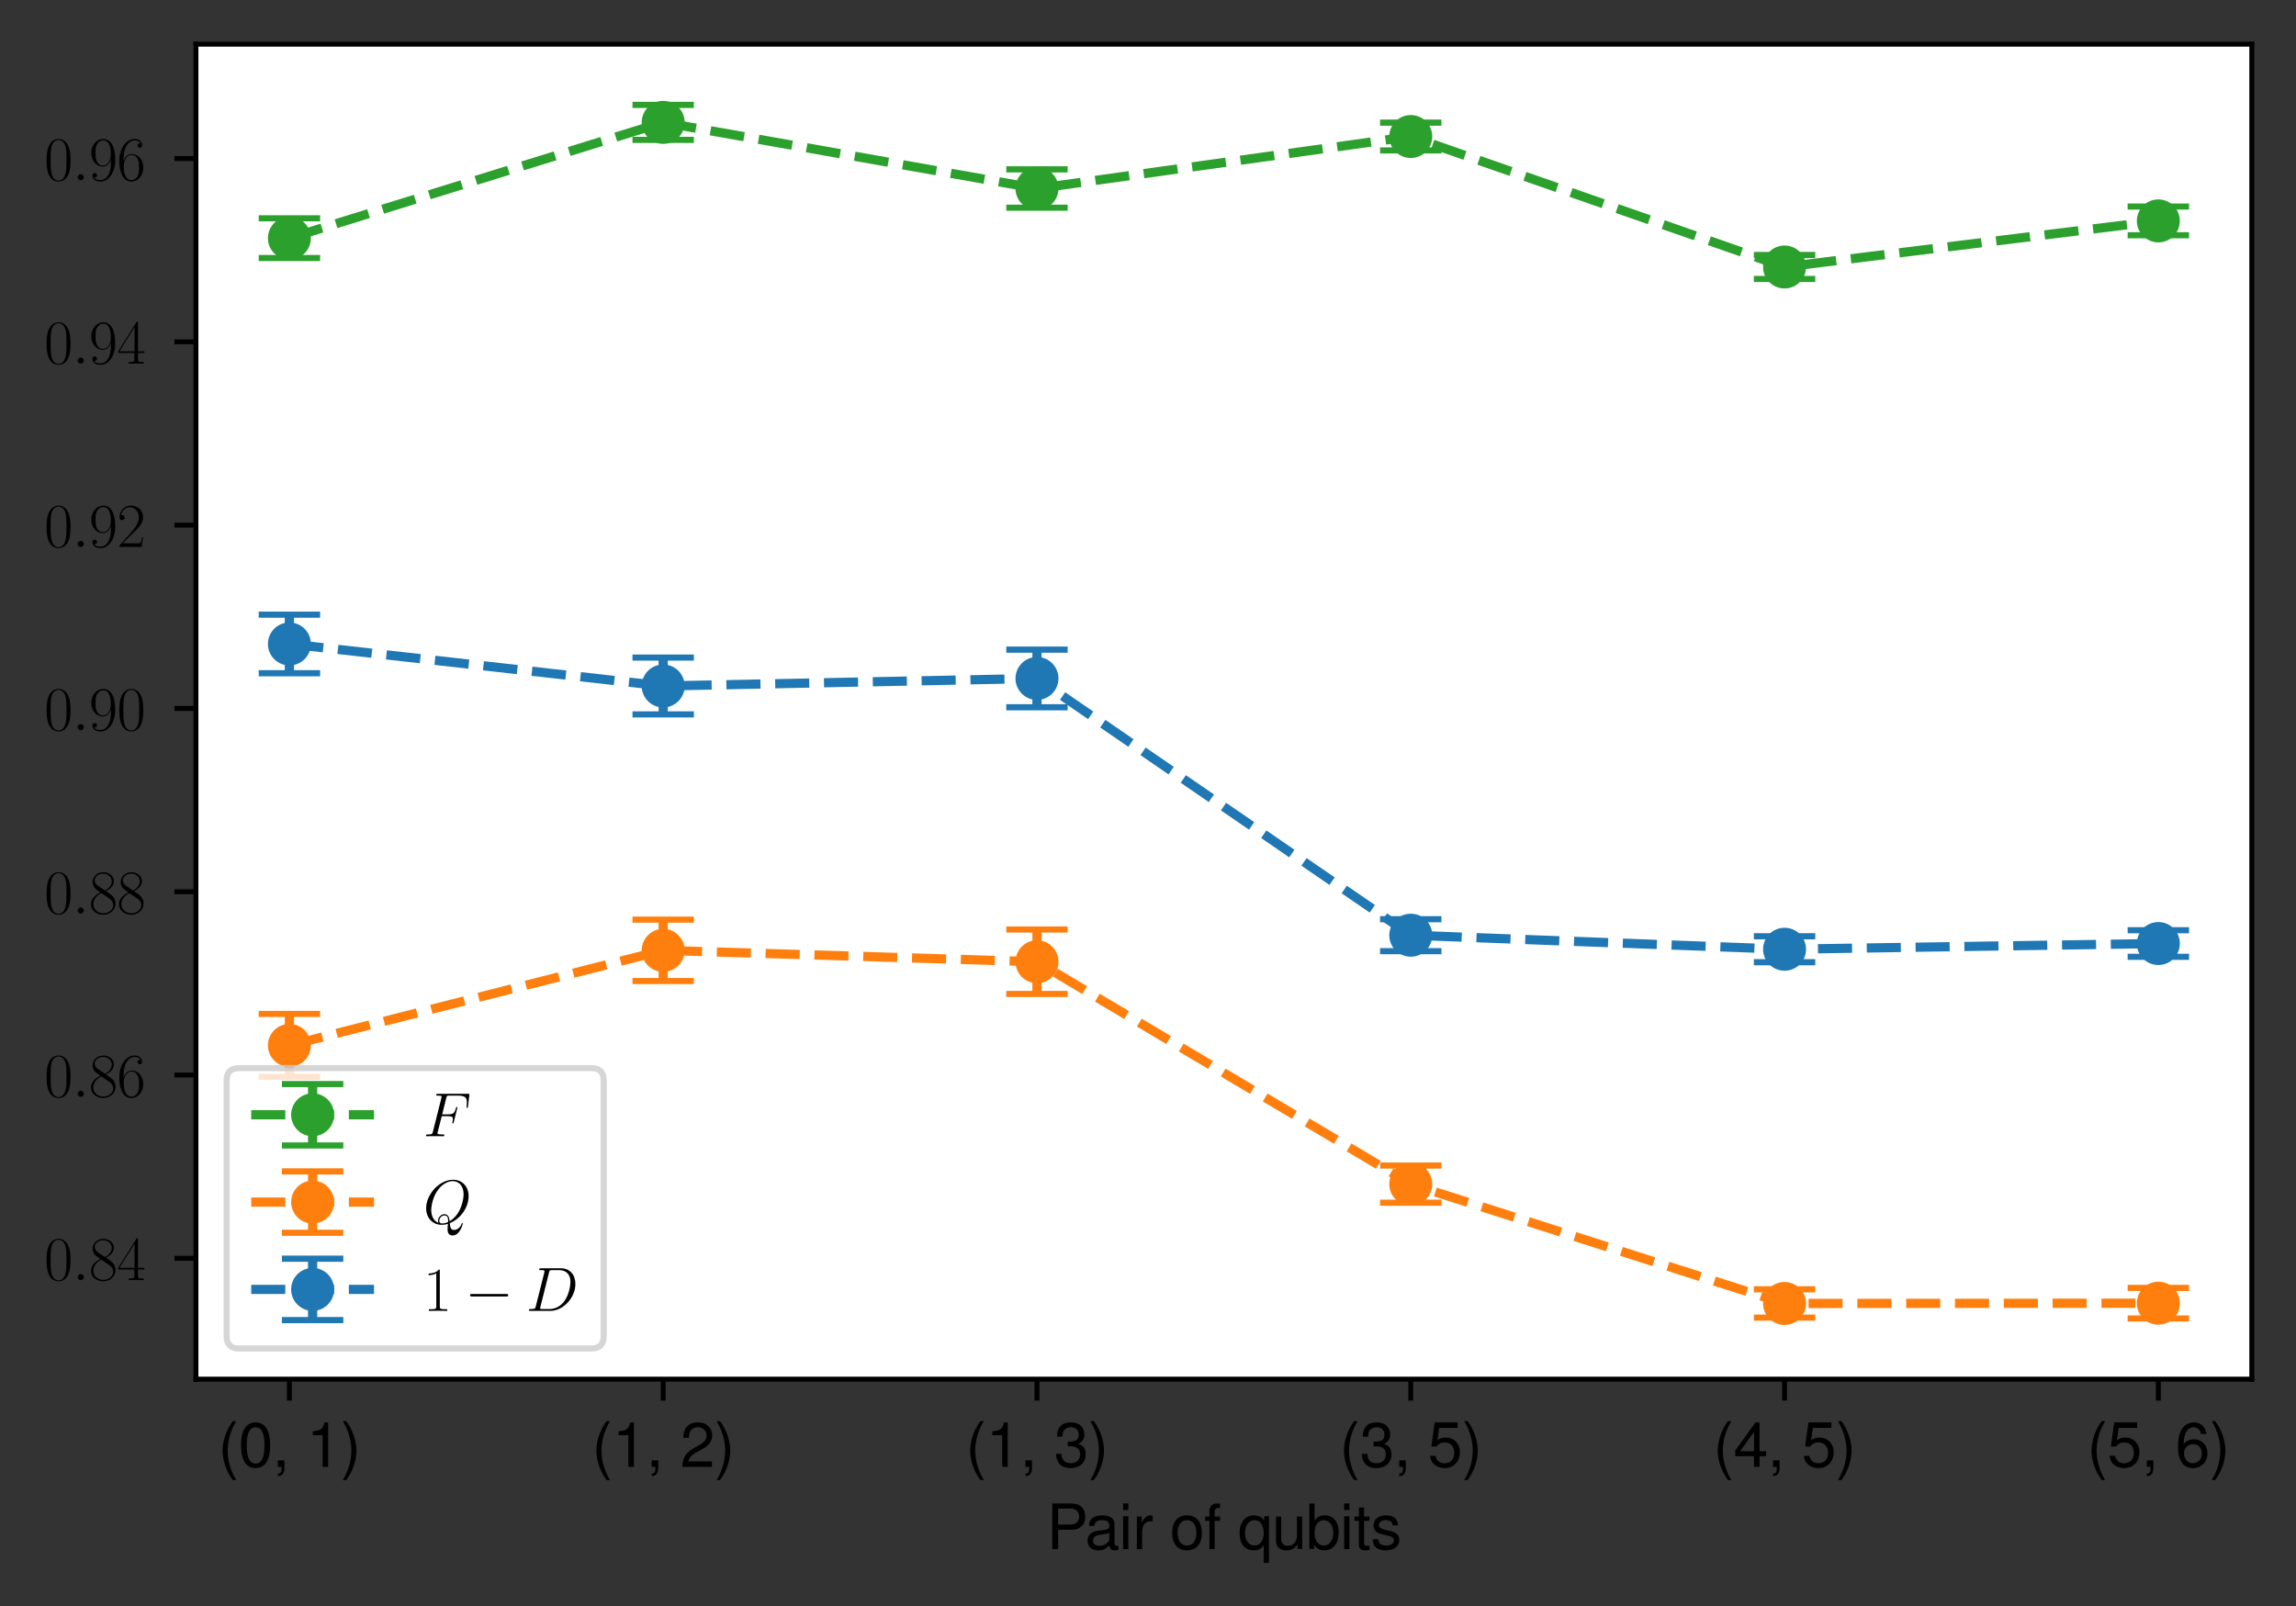 <?xml version="1.0" encoding="utf-8" standalone="no"?>
<!DOCTYPE svg PUBLIC "-//W3C//DTD SVG 1.1//EN"
  "http://www.w3.org/Graphics/SVG/1.1/DTD/svg11.dtd">
<svg height="261.649pt" version="1.1" viewBox="0 0 373.911 261.649" width="373.911pt" xmlns="http://www.w3.org/2000/svg" xmlns:xlink="http://www.w3.org/1999/xlink">
 <rect x="0" y="0" width="373.911" height="261.649" fill="#333333" stroke="none"/>
 <defs>
  <style type="text/css">*{stroke-linecap:butt;stroke-linejoin:round;}</style>
 </defs>
 <g id="figure_1">
  <g id="patch_1">
   <path d="M 0 261.649 
L 373.911 261.649 
L 373.911 0 
L 0 0 
z
" style="fill:none;"/>
  </g>
  <g id="axes_1">
   <g id="patch_2">
    <path d="M 31.911 224.64 
L 366.711 224.64 
L 366.711 7.2 
L 31.911 7.2 
z
" style="fill:#ffffff;"/>
   </g>
   <g id="matplotlib.axis_1">
    <g id="xtick_1">
     <g id="line2d_1">
      <defs>
       <path d="M 0 0 
L 0 3.5 
" id="m5aa11a437b" style="stroke:#000000;stroke-width:0.8;"/>
      </defs>
      <g>
       <use style="stroke:#000000;stroke-width:0.8;" x="47.13" xlink:href="#m5aa11a437b" y="224.64"/>
      </g>
     </g>
     <g id="text_1">
      <!-- (0, 1) -->
      <g transform="translate(35.503 238.923)scale(0.1 -0.1)">
       <defs>
        <path d="M 1510 4672 
C 870 3833 467 2668 467 1663 
C 467 652 870 -513 1510 -1351 
L 1862 -1351 
C 1299 -436 986 639 986 1663 
C 986 2681 1299 3763 1862 4672 
L 1510 4672 
z
" id="NimbusSanL-Regu-28" transform="scale(0.016)"/>
        <path d="M 1760 4544 
C 1338 4544 954 4358 717 4044 
C 422 3649 275 3043 275 2207 
C 275 683 787 -128 1760 -128 
C 2720 -128 3245 683 3245 2169 
C 3245 3049 3104 3636 2803 4044 
C 2566 4364 2189 4544 1760 4544 
z
M 1760 4044 
C 2368 4044 2669 3432 2669 2220 
C 2669 938 2374 339 1747 339 
C 1152 339 851 964 851 2201 
C 851 3438 1152 4044 1760 4044 
z
" id="NimbusSanL-Regu-30" transform="scale(0.016)"/>
        <path d="M 557 665 
L 557 0 
L 941 0 
L 941 -116 
C 941 -557 858 -685 557 -698 
L 557 -941 
C 1005 -941 1229 -653 1229 -103 
L 1229 665 
L 557 665 
z
" id="NimbusSanL-Regu-2c" transform="scale(0.016)"/>
        <path d="M 1658 3232 
L 1658 0 
L 2221 0 
L 2221 4537 
L 1850 4537 
C 1651 3840 1523 3744 653 3635 
L 653 3232 
L 1658 3232 
z
" id="NimbusSanL-Regu-31" transform="scale(0.016)"/>
        <path d="M 595 -1351 
C 1235 -513 1638 652 1638 1657 
C 1638 2668 1235 3833 595 4672 
L 243 4672 
C 806 3756 1120 2681 1120 1657 
C 1120 639 806 -442 243 -1351 
L 595 -1351 
z
" id="NimbusSanL-Regu-29" transform="scale(0.016)"/>
       </defs>
       <use transform="scale(0.996)" xlink:href="#NimbusSanL-Regu-28"/>
       <use transform="translate(33.175 0)scale(0.996)" xlink:href="#NimbusSanL-Regu-30"/>
       <use transform="translate(88.567 0)scale(0.996)" xlink:href="#NimbusSanL-Regu-2c"/>
       <use transform="translate(143.957 0)scale(0.996)" xlink:href="#NimbusSanL-Regu-31"/>
       <use transform="translate(199.349 0)scale(0.996)" xlink:href="#NimbusSanL-Regu-29"/>
      </g>
     </g>
    </g>
    <g id="xtick_2">
     <g id="line2d_2">
      <g>
       <use style="stroke:#000000;stroke-width:0.8;" x="108.002" xlink:href="#m5aa11a437b" y="224.64"/>
      </g>
     </g>
     <g id="text_2">
      <!-- (1, 2) -->
      <g transform="translate(96.376 238.923)scale(0.1 -0.1)">
       <defs>
        <path d="M 3238 556 
L 851 556 
C 909 928 1114 1165 1670 1493 
L 2310 1839 
C 2944 2185 3270 2653 3270 3211 
C 3270 3589 3117 3942 2848 4185 
C 2579 4428 2246 4544 1818 4544 
C 1242 4544 813 4339 563 3955 
C 403 3711 333 3429 320 2967 
L 883 2967 
C 902 3275 941 3461 1018 3608 
C 1165 3884 1459 4051 1798 4051 
C 2310 4051 2694 3685 2694 3198 
C 2694 2839 2483 2531 2080 2300 
L 1491 1967 
C 544 1428 269 999 218 0 
L 3238 0 
L 3238 556 
z
" id="NimbusSanL-Regu-32" transform="scale(0.016)"/>
       </defs>
       <use transform="scale(0.996)" xlink:href="#NimbusSanL-Regu-28"/>
       <use transform="translate(33.175 0)scale(0.996)" xlink:href="#NimbusSanL-Regu-31"/>
       <use transform="translate(88.567 0)scale(0.996)" xlink:href="#NimbusSanL-Regu-2c"/>
       <use transform="translate(143.957 0)scale(0.996)" xlink:href="#NimbusSanL-Regu-32"/>
       <use transform="translate(199.349 0)scale(0.996)" xlink:href="#NimbusSanL-Regu-29"/>
      </g>
     </g>
    </g>
    <g id="xtick_3">
     <g id="line2d_3">
      <g>
       <use style="stroke:#000000;stroke-width:0.8;" x="168.875" xlink:href="#m5aa11a437b" y="224.64"/>
      </g>
     </g>
     <g id="text_3">
      <!-- (1, 3) -->
      <g transform="translate(157.249 238.923)scale(0.1 -0.1)">
       <defs>
        <path d="M 1414 2093 
L 1485 2093 
L 1722 2099 
C 2342 2099 2662 1819 2662 1276 
C 2662 709 2310 371 1722 371 
C 1107 371 806 677 768 1334 
L 205 1334 
C 230 970 294 734 403 530 
C 634 96 1082 -128 1702 -128 
C 2637 -128 3238 428 3238 1283 
C 3238 1857 3014 2176 2470 2361 
C 2893 2526 3104 2845 3104 3298 
C 3104 4076 2586 4544 1722 4544 
C 806 4544 320 4044 301 3081 
L 864 3081 
C 870 3356 896 3509 966 3649 
C 1094 3898 1376 4051 1728 4051 
C 2227 4051 2528 3757 2528 3279 
C 2528 2960 2413 2769 2163 2667 
C 2010 2603 1811 2577 1414 2571 
L 1414 2093 
z
" id="NimbusSanL-Regu-33" transform="scale(0.016)"/>
       </defs>
       <use transform="scale(0.996)" xlink:href="#NimbusSanL-Regu-28"/>
       <use transform="translate(33.175 0)scale(0.996)" xlink:href="#NimbusSanL-Regu-31"/>
       <use transform="translate(88.567 0)scale(0.996)" xlink:href="#NimbusSanL-Regu-2c"/>
       <use transform="translate(143.957 0)scale(0.996)" xlink:href="#NimbusSanL-Regu-33"/>
       <use transform="translate(199.349 0)scale(0.996)" xlink:href="#NimbusSanL-Regu-29"/>
      </g>
     </g>
    </g>
    <g id="xtick_4">
     <g id="line2d_4">
      <g>
       <use style="stroke:#000000;stroke-width:0.8;" x="229.748" xlink:href="#m5aa11a437b" y="224.64"/>
      </g>
     </g>
     <g id="text_4">
      <!-- (3, 5) -->
      <g transform="translate(218.122 238.923)scale(0.1 -0.1)">
       <defs>
        <path d="M 3046 4544 
L 704 4544 
L 365 2076 
L 883 2076 
C 1146 2387 1363 2496 1715 2496 
C 2323 2496 2707 2082 2707 1414 
C 2707 765 2330 371 1715 371 
C 1222 371 922 619 787 1128 
L 224 1128 
C 301 759 365 581 499 415 
C 755 70 1216 -128 1728 -128 
C 2643 -128 3283 536 3283 1490 
C 3283 2381 2688 2995 1818 2995 
C 1498 2995 1242 2912 979 2720 
L 1158 3987 
L 3046 3987 
L 3046 4544 
z
" id="NimbusSanL-Regu-35" transform="scale(0.016)"/>
       </defs>
       <use transform="scale(0.996)" xlink:href="#NimbusSanL-Regu-28"/>
       <use transform="translate(33.175 0)scale(0.996)" xlink:href="#NimbusSanL-Regu-33"/>
       <use transform="translate(88.567 0)scale(0.996)" xlink:href="#NimbusSanL-Regu-2c"/>
       <use transform="translate(143.957 0)scale(0.996)" xlink:href="#NimbusSanL-Regu-35"/>
       <use transform="translate(199.349 0)scale(0.996)" xlink:href="#NimbusSanL-Regu-29"/>
      </g>
     </g>
    </g>
    <g id="xtick_5">
     <g id="line2d_5">
      <g>
       <use style="stroke:#000000;stroke-width:0.8;" x="290.621" xlink:href="#m5aa11a437b" y="224.64"/>
      </g>
     </g>
     <g id="text_5">
      <!-- (4, 5) -->
      <g transform="translate(278.994 238.923)scale(0.1 -0.1)">
       <defs>
        <path d="M 2093 1088 
L 2093 0 
L 2656 0 
L 2656 1088 
L 3328 1088 
L 3328 1593 
L 2656 1593 
L 2656 4537 
L 2240 4537 
L 179 1683 
L 179 1088 
L 2093 1088 
z
M 2093 1593 
L 672 1593 
L 2093 3577 
L 2093 1593 
z
" id="NimbusSanL-Regu-34" transform="scale(0.016)"/>
       </defs>
       <use transform="scale(0.996)" xlink:href="#NimbusSanL-Regu-28"/>
       <use transform="translate(33.175 0)scale(0.996)" xlink:href="#NimbusSanL-Regu-34"/>
       <use transform="translate(88.567 0)scale(0.996)" xlink:href="#NimbusSanL-Regu-2c"/>
       <use transform="translate(143.957 0)scale(0.996)" xlink:href="#NimbusSanL-Regu-35"/>
       <use transform="translate(199.349 0)scale(0.996)" xlink:href="#NimbusSanL-Regu-29"/>
      </g>
     </g>
    </g>
    <g id="xtick_6">
     <g id="line2d_6">
      <g>
       <use style="stroke:#000000;stroke-width:0.8;" x="351.493" xlink:href="#m5aa11a437b" y="224.64"/>
      </g>
     </g>
     <g id="text_6">
      <!-- (5, 6) -->
      <g transform="translate(339.867 238.923)scale(0.1 -0.1)">
       <defs>
        <path d="M 3187 3352 
C 3078 4102 2592 4544 1901 4544 
C 1402 4544 954 4300 685 3895 
C 403 3449 275 2887 275 2064 
C 275 1312 390 832 659 434 
C 902 70 1299 -128 1798 -128 
C 2662 -128 3283 510 3283 1388 
C 3283 2221 2707 2816 1894 2816 
C 1446 2816 1094 2643 851 2310 
C 858 3423 1216 4044 1862 4044 
C 2259 4044 2534 3792 2624 3352 
L 3187 3352 
z
M 1824 2316 
C 2368 2316 2707 1944 2707 1343 
C 2707 781 2323 371 1805 371 
C 1280 371 883 800 883 1375 
C 883 1931 1267 2316 1824 2316 
z
" id="NimbusSanL-Regu-36" transform="scale(0.016)"/>
       </defs>
       <use transform="scale(0.996)" xlink:href="#NimbusSanL-Regu-28"/>
       <use transform="translate(33.175 0)scale(0.996)" xlink:href="#NimbusSanL-Regu-35"/>
       <use transform="translate(88.567 0)scale(0.996)" xlink:href="#NimbusSanL-Regu-2c"/>
       <use transform="translate(143.957 0)scale(0.996)" xlink:href="#NimbusSanL-Regu-36"/>
       <use transform="translate(199.349 0)scale(0.996)" xlink:href="#NimbusSanL-Regu-29"/>
      </g>
     </g>
    </g>
    <g id="text_7">
     <!-- Pair of qubits -->
     <g transform="translate(170.44 252.327)scale(0.1 -0.1)">
      <defs>
       <path d="M 1178 1984 
L 2643 1984 
C 3008 1984 3296 2092 3546 2316 
C 3827 2572 3949 2873 3949 3302 
C 3949 4179 3430 4672 2509 4672 
L 582 4672 
L 582 0 
L 1178 0 
L 1178 1984 
z
M 1178 2508 
L 1178 4147 
L 2419 4147 
C 2989 4147 3328 3839 3328 3327 
C 3328 2816 2989 2508 2419 2508 
L 1178 2508 
z
" id="NimbusSanL-Regu-50" transform="scale(0.016)"/>
       <path d="M 3424 332 
C 3366 320 3341 320 3309 320 
C 3123 320 3021 415 3021 581 
L 3021 2542 
C 3021 3135 2586 3456 1760 3456 
C 1274 3456 870 3315 646 3065 
C 493 2893 429 2702 416 2370 
L 954 2370 
C 998 2778 1242 2963 1741 2963 
C 2221 2963 2490 2784 2490 2466 
L 2490 2326 
C 2490 2103 2355 2007 1933 1956 
C 1178 1861 1062 1835 858 1753 
C 467 1593 269 1294 269 861 
C 269 256 691 -128 1370 -128 
C 1792 -128 2131 19 2509 364 
C 2547 25 2714 -128 3059 -128 
C 3168 -128 3251 -116 3424 -71 
L 3424 332 
z
M 2490 1071 
C 2490 893 2438 785 2278 638 
C 2061 441 1798 339 1485 339 
C 1069 339 826 536 826 874 
C 826 1224 1062 1402 1632 1485 
C 2195 1562 2310 1587 2490 1670 
L 2490 1071 
z
" id="NimbusSanL-Regu-61" transform="scale(0.016)"/>
       <path d="M 960 3358 
L 429 3358 
L 429 0 
L 960 0 
L 960 3358 
z
M 960 4672 
L 422 4672 
L 422 3999 
L 960 3999 
L 960 4672 
z
" id="NimbusSanL-Regu-69" transform="scale(0.016)"/>
       <path d="M 442 3328 
L 442 0 
L 979 0 
L 979 1727 
C 979 2203 1101 2514 1357 2698 
C 1523 2819 1683 2857 2054 2863 
L 2054 3404 
C 1965 3449 1920 3456 1850 3456 
C 1504 3456 1242 3251 934 2750 
L 934 3328 
L 442 3328 
z
" id="NimbusSanL-Regu-72" transform="scale(0.016)"/>
       <path d="M 1741 3456 
C 800 3456 230 2784 230 1663 
C 230 543 794 -128 1747 -128 
C 2688 -128 3264 543 3264 1638 
C 3264 2791 2707 3456 1741 3456 
z
M 1747 2963 
C 2349 2963 2707 2472 2707 1644 
C 2707 861 2336 364 1747 364 
C 1152 364 787 855 787 1663 
C 787 2466 1152 2963 1747 2963 
z
" id="NimbusSanL-Regu-6f" transform="scale(0.016)"/>
       <path d="M 1651 3328 
L 1094 3328 
L 1094 3860 
C 1094 4087 1222 4204 1466 4204 
C 1510 4204 1530 4204 1651 4198 
L 1651 4639 
C 1530 4665 1459 4672 1350 4672 
C 858 4672 563 4390 563 3905 
L 563 3328 
L 115 3328 
L 115 2892 
L 563 2892 
L 563 0 
L 1094 0 
L 1094 2892 
L 1651 2892 
L 1651 3328 
z
" id="NimbusSanL-Regu-66" transform="scale(0.016)"/>
       <path d="M 3168 -1408 
L 3168 3359 
L 2694 3359 
L 2694 2912 
C 2445 3263 2067 3456 1626 3456 
C 742 3456 166 2733 166 1625 
C 166 543 717 -128 1600 -128 
C 2067 -128 2387 38 2637 403 
L 2637 -1408 
L 3168 -1408 
z
M 1702 2956 
C 2272 2956 2637 2447 2637 1644 
C 2637 880 2266 371 1702 371 
C 1114 371 723 887 723 1663 
C 723 2434 1114 2956 1702 2956 
z
" id="NimbusSanL-Regu-71" transform="scale(0.016)"/>
       <path d="M 3085 19 
L 3085 3328 
L 2554 3328 
L 2554 1454 
C 2554 780 2195 339 1638 339 
C 1216 339 947 591 947 988 
L 947 3328 
L 416 3328 
L 416 780 
C 416 230 832 -128 1485 -128 
C 1978 -128 2291 44 2605 484 
L 2605 19 
L 3085 19 
z
" id="NimbusSanL-Regu-75" transform="scale(0.016)"/>
       <path d="M 346 4672 
L 346 19 
L 826 19 
L 826 447 
C 1082 57 1421 -128 1888 -128 
C 2771 -128 3347 594 3347 1702 
C 3347 2784 2797 3456 1914 3456 
C 1453 3456 1126 3283 877 2905 
L 877 4672 
L 346 4672 
z
M 1811 2956 
C 2406 2956 2790 2440 2790 1644 
C 2790 887 2394 371 1811 371 
C 1248 371 877 880 877 1663 
C 877 2447 1248 2956 1811 2956 
z
" id="NimbusSanL-Regu-62" transform="scale(0.016)"/>
       <path d="M 1626 3328 
L 1075 3328 
L 1075 4249 
L 544 4249 
L 544 3328 
L 90 3328 
L 90 2892 
L 544 2892 
L 544 402 
C 544 64 774 -128 1190 -128 
C 1318 -128 1446 -116 1626 -84 
L 1626 364 
C 1555 345 1472 339 1370 339 
C 1139 339 1075 402 1075 634 
L 1075 2892 
L 1626 2892 
L 1626 3328 
z
" id="NimbusSanL-Regu-74" transform="scale(0.016)"/>
       <path d="M 2803 2428 
C 2797 3084 2362 3456 1587 3456 
C 806 3456 301 3052 301 2434 
C 301 1912 570 1663 1363 1472 
L 1862 1351 
C 2234 1262 2381 1129 2381 887 
C 2381 574 2067 364 1600 364 
C 1312 364 1069 447 934 587 
C 851 683 813 778 781 1014 
L 218 1014 
C 243 243 678 -128 1555 -128 
C 2400 -128 2938 288 2938 931 
C 2938 1428 2656 1702 1990 1861 
L 1478 1982 
C 1043 2084 858 2224 858 2459 
C 858 2765 1133 2963 1568 2963 
C 1997 2963 2227 2778 2240 2428 
L 2803 2428 
z
" id="NimbusSanL-Regu-73" transform="scale(0.016)"/>
      </defs>
      <use transform="scale(0.996)" xlink:href="#NimbusSanL-Regu-50"/>
      <use transform="translate(62.466 0)scale(0.996)" xlink:href="#NimbusSanL-Regu-61"/>
      <use transform="translate(117.858 0)scale(0.996)" xlink:href="#NimbusSanL-Regu-69"/>
      <use transform="translate(139.974 0)scale(0.996)" xlink:href="#NimbusSanL-Regu-72"/>
      <use transform="translate(200.845 0)scale(0.996)" xlink:href="#NimbusSanL-Regu-6f"/>
      <use transform="translate(256.236 0)scale(0.996)" xlink:href="#NimbusSanL-Regu-66"/>
      <use transform="translate(311.627 0)scale(0.996)" xlink:href="#NimbusSanL-Regu-71"/>
      <use transform="translate(367.018 0)scale(0.996)" xlink:href="#NimbusSanL-Regu-75"/>
      <use transform="translate(422.41 0)scale(0.996)" xlink:href="#NimbusSanL-Regu-62"/>
      <use transform="translate(477.802 0)scale(0.996)" xlink:href="#NimbusSanL-Regu-69"/>
      <use transform="translate(499.919 0)scale(0.996)" xlink:href="#NimbusSanL-Regu-74"/>
      <use transform="translate(527.614 0)scale(0.996)" xlink:href="#NimbusSanL-Regu-73"/>
     </g>
    </g>
   </g>
   <g id="matplotlib.axis_2">
    <g id="ytick_1">
     <g id="line2d_7">
      <defs>
       <path d="M 0 0 
L -3.5 0 
" id="mcc1ff65ef6" style="stroke:#000000;stroke-width:0.8;"/>
      </defs>
      <g>
       <use style="stroke:#000000;stroke-width:0.8;" x="31.911" xlink:href="#mcc1ff65ef6" y="204.959"/>
      </g>
     </g>
     <g id="text_8">
      <!-- $\mathdefault{0.84}$ -->
      <g transform="translate(7.2 208.508)scale(0.1 -0.1)">
       <defs>
        <path d="M 2688 2038 
C 2688 2430 2682 3099 2413 3613 
C 2176 4063 1798 4224 1466 4224 
C 1158 4224 768 4082 525 3620 
C 269 3137 243 2539 243 2038 
C 243 1671 250 1112 448 623 
C 723 -39 1216 -128 1466 -128 
C 1760 -128 2208 -7 2470 604 
C 2662 1048 2688 1568 2688 2038 
z
M 1466 -26 
C 1056 -26 813 328 723 816 
C 653 1196 653 1749 653 2109 
C 653 2604 653 3015 736 3407 
C 858 3954 1216 4121 1466 4121 
C 1728 4121 2067 3947 2189 3420 
C 2272 3054 2278 2623 2278 2109 
C 2278 1691 2278 1176 2202 797 
C 2067 96 1690 -26 1466 -26 
z
" id="CMR17-30" transform="scale(0.016)"/>
        <path d="M 1178 307 
C 1178 492 1024 620 870 620 
C 685 620 557 467 557 313 
C 557 128 710 0 864 0 
C 1050 0 1178 153 1178 307 
z
" id="CMMI12-3a" transform="scale(0.016)"/>
        <path d="M 1741 2289 
C 2144 2494 2554 2803 2554 3298 
C 2554 3884 1990 4224 1472 4224 
C 890 4224 378 3800 378 3215 
C 378 3054 416 2777 666 2533 
C 730 2469 998 2276 1171 2154 
C 883 2006 211 1652 211 945 
C 211 282 838 -128 1459 -128 
C 2144 -128 2720 366 2720 1022 
C 2720 1607 2330 1877 2074 2051 
L 1741 2289 
z
M 902 2855 
C 851 2887 595 3086 595 3388 
C 595 3781 998 4076 1459 4076 
C 1965 4076 2336 3716 2336 3298 
C 2336 2700 1670 2359 1638 2359 
C 1632 2359 1626 2359 1574 2398 
L 902 2855 
z
M 2080 1536 
C 2176 1466 2483 1253 2483 861 
C 2483 385 2010 25 1472 25 
C 890 25 448 443 448 951 
C 448 1459 838 1884 1280 2083 
L 2080 1536 
z
" id="CMR17-38" transform="scale(0.016)"/>
        <path d="M 2150 4147 
C 2150 4281 2144 4288 2029 4288 
L 128 1254 
L 128 1088 
L 1779 1088 
L 1779 460 
C 1779 230 1766 166 1318 166 
L 1197 166 
L 1197 0 
C 1402 12 1747 12 1965 12 
C 2182 12 2528 12 2733 0 
L 2733 166 
L 2611 166 
C 2163 166 2150 230 2150 460 
L 2150 1088 
L 2803 1088 
L 2803 1254 
L 2150 1254 
L 2150 4147 
z
M 1798 3723 
L 1798 1254 
L 256 1254 
L 1798 3723 
z
" id="CMR17-34" transform="scale(0.016)"/>
       </defs>
       <use transform="scale(0.996)" xlink:href="#CMR17-30"/>
       <use transform="translate(45.69 0)scale(0.996)" xlink:href="#CMMI12-3a"/>
       <use transform="translate(72.788 0)scale(0.996)" xlink:href="#CMR17-38"/>
       <use transform="translate(118.478 0)scale(0.996)" xlink:href="#CMR17-34"/>
      </g>
     </g>
    </g>
    <g id="ytick_2">
     <g id="line2d_8">
      <g>
       <use style="stroke:#000000;stroke-width:0.8;" x="31.911" xlink:href="#mcc1ff65ef6" y="175.103"/>
      </g>
     </g>
     <g id="text_9">
      <!-- $\mathdefault{0.86}$ -->
      <g transform="translate(7.2 178.652)scale(0.1 -0.1)">
       <defs>
        <path d="M 678 2198 
C 678 3712 1395 4076 1811 4076 
C 1946 4076 2272 4049 2400 3782 
C 2298 3782 2106 3782 2106 3558 
C 2106 3385 2246 3328 2336 3328 
C 2394 3328 2566 3353 2566 3571 
C 2566 3987 2246 4224 1805 4224 
C 1043 4224 243 3411 243 2011 
C 243 257 966 -128 1478 -128 
C 2099 -128 2688 431 2688 1295 
C 2688 2101 2170 2688 1517 2688 
C 1126 2688 838 2430 678 1979 
L 678 2198 
z
M 1478 25 
C 691 25 691 1212 691 1450 
C 691 1914 909 2585 1504 2585 
C 1613 2585 1926 2585 2138 2140 
C 2253 1889 2253 1624 2253 1302 
C 2253 954 2253 696 2118 438 
C 1978 173 1773 25 1478 25 
z
" id="CMR17-36" transform="scale(0.016)"/>
       </defs>
       <use transform="scale(0.996)" xlink:href="#CMR17-30"/>
       <use transform="translate(45.69 0)scale(0.996)" xlink:href="#CMMI12-3a"/>
       <use transform="translate(72.788 0)scale(0.996)" xlink:href="#CMR17-38"/>
       <use transform="translate(118.478 0)scale(0.996)" xlink:href="#CMR17-36"/>
      </g>
     </g>
    </g>
    <g id="ytick_3">
     <g id="line2d_9">
      <g>
       <use style="stroke:#000000;stroke-width:0.8;" x="31.911" xlink:href="#mcc1ff65ef6" y="145.246"/>
      </g>
     </g>
     <g id="text_10">
      <!-- $\mathdefault{0.88}$ -->
      <g transform="translate(7.2 148.795)scale(0.1 -0.1)">
       <use transform="scale(0.996)" xlink:href="#CMR17-30"/>
       <use transform="translate(45.69 0)scale(0.996)" xlink:href="#CMMI12-3a"/>
       <use transform="translate(72.788 0)scale(0.996)" xlink:href="#CMR17-38"/>
       <use transform="translate(118.478 0)scale(0.996)" xlink:href="#CMR17-38"/>
      </g>
     </g>
    </g>
    <g id="ytick_4">
     <g id="line2d_10">
      <g>
       <use style="stroke:#000000;stroke-width:0.8;" x="31.911" xlink:href="#mcc1ff65ef6" y="115.39"/>
      </g>
     </g>
     <g id="text_11">
      <!-- $\mathdefault{0.90}$ -->
      <g transform="translate(7.2 118.939)scale(0.1 -0.1)">
       <defs>
        <path d="M 2253 1871 
C 2253 448 1670 25 1190 25 
C 1043 25 685 43 538 281 
C 704 256 826 345 826 505 
C 826 678 685 736 595 736 
C 538 736 365 710 365 492 
C 365 68 742 -128 1203 -128 
C 1939 -128 2688 665 2688 2090 
C 2688 3857 1971 4224 1485 4224 
C 851 4224 243 3664 243 2800 
C 243 2000 762 1408 1414 1408 
C 1952 1408 2189 1910 2253 2122 
L 2253 1871 
z
M 1427 1510 
C 1254 1510 1011 1542 813 1929 
C 678 2181 678 2477 678 2793 
C 678 3174 678 3438 858 3722 
C 947 3857 1114 4076 1485 4076 
C 2240 4076 2240 2909 2240 2651 
C 2240 2193 2035 1510 1427 1510 
z
" id="CMR17-39" transform="scale(0.016)"/>
       </defs>
       <use transform="scale(0.996)" xlink:href="#CMR17-30"/>
       <use transform="translate(45.69 0)scale(0.996)" xlink:href="#CMMI12-3a"/>
       <use transform="translate(72.788 0)scale(0.996)" xlink:href="#CMR17-39"/>
       <use transform="translate(118.478 0)scale(0.996)" xlink:href="#CMR17-30"/>
      </g>
     </g>
    </g>
    <g id="ytick_5">
     <g id="line2d_11">
      <g>
       <use style="stroke:#000000;stroke-width:0.8;" x="31.911" xlink:href="#mcc1ff65ef6" y="85.533"/>
      </g>
     </g>
     <g id="text_12">
      <!-- $\mathdefault{0.92}$ -->
      <g transform="translate(7.2 89.082)scale(0.1 -0.1)">
       <defs>
        <path d="M 2669 990 
L 2554 990 
C 2490 537 2438 460 2413 422 
C 2381 371 1920 371 1830 371 
L 602 371 
C 832 620 1280 1073 1824 1596 
C 2214 1966 2669 2400 2669 3033 
C 2669 3788 2067 4224 1395 4224 
C 691 4224 262 3603 262 3027 
C 262 2777 448 2745 525 2745 
C 589 2745 781 2783 781 3007 
C 781 3206 614 3264 525 3264 
C 486 3264 448 3257 422 3244 
C 544 3788 915 4057 1306 4057 
C 1862 4057 2227 3616 2227 3033 
C 2227 2477 1901 1998 1536 1583 
L 262 147 
L 262 0 
L 2515 0 
L 2669 990 
z
" id="CMR17-32" transform="scale(0.016)"/>
       </defs>
       <use transform="scale(0.996)" xlink:href="#CMR17-30"/>
       <use transform="translate(45.69 0)scale(0.996)" xlink:href="#CMMI12-3a"/>
       <use transform="translate(72.788 0)scale(0.996)" xlink:href="#CMR17-39"/>
       <use transform="translate(118.478 0)scale(0.996)" xlink:href="#CMR17-32"/>
      </g>
     </g>
    </g>
    <g id="ytick_6">
     <g id="line2d_12">
      <g>
       <use style="stroke:#000000;stroke-width:0.8;" x="31.911" xlink:href="#mcc1ff65ef6" y="55.676"/>
      </g>
     </g>
     <g id="text_13">
      <!-- $\mathdefault{0.94}$ -->
      <g transform="translate(7.2 59.226)scale(0.1 -0.1)">
       <use transform="scale(0.996)" xlink:href="#CMR17-30"/>
       <use transform="translate(45.69 0)scale(0.996)" xlink:href="#CMMI12-3a"/>
       <use transform="translate(72.788 0)scale(0.996)" xlink:href="#CMR17-39"/>
       <use transform="translate(118.478 0)scale(0.996)" xlink:href="#CMR17-34"/>
      </g>
     </g>
    </g>
    <g id="ytick_7">
     <g id="line2d_13">
      <g>
       <use style="stroke:#000000;stroke-width:0.8;" x="31.911" xlink:href="#mcc1ff65ef6" y="25.82"/>
      </g>
     </g>
     <g id="text_14">
      <!-- $\mathdefault{0.96}$ -->
      <g transform="translate(7.2 29.369)scale(0.1 -0.1)">
       <use transform="scale(0.996)" xlink:href="#CMR17-30"/>
       <use transform="translate(45.69 0)scale(0.996)" xlink:href="#CMMI12-3a"/>
       <use transform="translate(72.788 0)scale(0.996)" xlink:href="#CMR17-39"/>
       <use transform="translate(118.478 0)scale(0.996)" xlink:href="#CMR17-36"/>
      </g>
     </g>
    </g>
   </g>
   <g id="LineCollection_1">
    <path clip-path="url(#p24179ac9f7)" d="M 47.13 42.027 
L 47.13 35.558 
" style="fill:none;stroke:#2ca02c;stroke-width:1.5;"/>
    <path clip-path="url(#p24179ac9f7)" d="M 108.002 22.786 
L 108.002 17.084 
" style="fill:none;stroke:#2ca02c;stroke-width:1.5;"/>
    <path clip-path="url(#p24179ac9f7)" d="M 168.875 33.83 
L 168.875 27.585 
" style="fill:none;stroke:#2ca02c;stroke-width:1.5;"/>
    <path clip-path="url(#p24179ac9f7)" d="M 229.748 24.499 
L 229.748 19.977 
" style="fill:none;stroke:#2ca02c;stroke-width:1.5;"/>
    <path clip-path="url(#p24179ac9f7)" d="M 290.621 45.44 
L 290.621 41.534 
" style="fill:none;stroke:#2ca02c;stroke-width:1.5;"/>
    <path clip-path="url(#p24179ac9f7)" d="M 351.493 38.322 
L 351.493 33.645 
" style="fill:none;stroke:#2ca02c;stroke-width:1.5;"/>
   </g>
   <g id="LineCollection_2">
    <path clip-path="url(#p24179ac9f7)" d="M 47.13 175.399 
L 47.13 165.152 
" style="fill:none;stroke:#ff7f0e;stroke-width:1.5;"/>
    <path clip-path="url(#p24179ac9f7)" d="M 108.002 159.797 
L 108.002 149.797 
" style="fill:none;stroke:#ff7f0e;stroke-width:1.5;"/>
    <path clip-path="url(#p24179ac9f7)" d="M 168.875 161.899 
L 168.875 151.398 
" style="fill:none;stroke:#ff7f0e;stroke-width:1.5;"/>
    <path clip-path="url(#p24179ac9f7)" d="M 229.748 195.896 
L 229.748 189.845 
" style="fill:none;stroke:#ff7f0e;stroke-width:1.5;"/>
    <path clip-path="url(#p24179ac9f7)" d="M 290.621 214.617 
L 290.621 210.004 
" style="fill:none;stroke:#ff7f0e;stroke-width:1.5;"/>
    <path clip-path="url(#p24179ac9f7)" d="M 351.493 214.756 
L 351.493 209.775 
" style="fill:none;stroke:#ff7f0e;stroke-width:1.5;"/>
   </g>
   <g id="LineCollection_3">
    <path clip-path="url(#p24179ac9f7)" d="M 47.13 109.657 
L 47.13 100.119 
" style="fill:none;stroke:#1f77b4;stroke-width:1.5;"/>
    <path clip-path="url(#p24179ac9f7)" d="M 108.002 116.36 
L 108.002 107.109 
" style="fill:none;stroke:#1f77b4;stroke-width:1.5;"/>
    <path clip-path="url(#p24179ac9f7)" d="M 168.875 115.2 
L 168.875 105.818 
" style="fill:none;stroke:#1f77b4;stroke-width:1.5;"/>
    <path clip-path="url(#p24179ac9f7)" d="M 229.748 154.93 
L 229.748 149.726 
" style="fill:none;stroke:#1f77b4;stroke-width:1.5;"/>
    <path clip-path="url(#p24179ac9f7)" d="M 290.621 156.727 
L 290.621 152.502 
" style="fill:none;stroke:#1f77b4;stroke-width:1.5;"/>
    <path clip-path="url(#p24179ac9f7)" d="M 351.493 155.848 
L 351.493 151.52 
" style="fill:none;stroke:#1f77b4;stroke-width:1.5;"/>
   </g>
   <g id="line2d_14">
    <defs>
     <path d="M 5 0 
L -5 -0 
" id="mca06b01a95" style="stroke:#2ca02c;"/>
    </defs>
    <g clip-path="url(#p24179ac9f7)">
     <use style="fill:#2ca02c;stroke:#2ca02c;" x="47.13" xlink:href="#mca06b01a95" y="42.027"/>
     <use style="fill:#2ca02c;stroke:#2ca02c;" x="108.002" xlink:href="#mca06b01a95" y="22.786"/>
     <use style="fill:#2ca02c;stroke:#2ca02c;" x="168.875" xlink:href="#mca06b01a95" y="33.83"/>
     <use style="fill:#2ca02c;stroke:#2ca02c;" x="229.748" xlink:href="#mca06b01a95" y="24.499"/>
     <use style="fill:#2ca02c;stroke:#2ca02c;" x="290.621" xlink:href="#mca06b01a95" y="45.44"/>
     <use style="fill:#2ca02c;stroke:#2ca02c;" x="351.493" xlink:href="#mca06b01a95" y="38.322"/>
    </g>
   </g>
   <g id="line2d_15">
    <g clip-path="url(#p24179ac9f7)">
     <use style="fill:#2ca02c;stroke:#2ca02c;" x="47.13" xlink:href="#mca06b01a95" y="35.558"/>
     <use style="fill:#2ca02c;stroke:#2ca02c;" x="108.002" xlink:href="#mca06b01a95" y="17.084"/>
     <use style="fill:#2ca02c;stroke:#2ca02c;" x="168.875" xlink:href="#mca06b01a95" y="27.585"/>
     <use style="fill:#2ca02c;stroke:#2ca02c;" x="229.748" xlink:href="#mca06b01a95" y="19.977"/>
     <use style="fill:#2ca02c;stroke:#2ca02c;" x="290.621" xlink:href="#mca06b01a95" y="41.534"/>
     <use style="fill:#2ca02c;stroke:#2ca02c;" x="351.493" xlink:href="#mca06b01a95" y="33.645"/>
    </g>
   </g>
   <g id="line2d_16">
    <defs>
     <path d="M 5 0 
L -5 -0 
" id="m1c398d6a72" style="stroke:#ff7f0e;"/>
    </defs>
    <g clip-path="url(#p24179ac9f7)">
     <use style="fill:#ff7f0e;stroke:#ff7f0e;" x="47.13" xlink:href="#m1c398d6a72" y="175.399"/>
     <use style="fill:#ff7f0e;stroke:#ff7f0e;" x="108.002" xlink:href="#m1c398d6a72" y="159.797"/>
     <use style="fill:#ff7f0e;stroke:#ff7f0e;" x="168.875" xlink:href="#m1c398d6a72" y="161.899"/>
     <use style="fill:#ff7f0e;stroke:#ff7f0e;" x="229.748" xlink:href="#m1c398d6a72" y="195.896"/>
     <use style="fill:#ff7f0e;stroke:#ff7f0e;" x="290.621" xlink:href="#m1c398d6a72" y="214.617"/>
     <use style="fill:#ff7f0e;stroke:#ff7f0e;" x="351.493" xlink:href="#m1c398d6a72" y="214.756"/>
    </g>
   </g>
   <g id="line2d_17">
    <g clip-path="url(#p24179ac9f7)">
     <use style="fill:#ff7f0e;stroke:#ff7f0e;" x="47.13" xlink:href="#m1c398d6a72" y="165.152"/>
     <use style="fill:#ff7f0e;stroke:#ff7f0e;" x="108.002" xlink:href="#m1c398d6a72" y="149.797"/>
     <use style="fill:#ff7f0e;stroke:#ff7f0e;" x="168.875" xlink:href="#m1c398d6a72" y="151.398"/>
     <use style="fill:#ff7f0e;stroke:#ff7f0e;" x="229.748" xlink:href="#m1c398d6a72" y="189.845"/>
     <use style="fill:#ff7f0e;stroke:#ff7f0e;" x="290.621" xlink:href="#m1c398d6a72" y="210.004"/>
     <use style="fill:#ff7f0e;stroke:#ff7f0e;" x="351.493" xlink:href="#m1c398d6a72" y="209.775"/>
    </g>
   </g>
   <g id="line2d_18">
    <defs>
     <path d="M 5 0 
L -5 -0 
" id="m02507f31fc" style="stroke:#1f77b4;"/>
    </defs>
    <g clip-path="url(#p24179ac9f7)">
     <use style="fill:#1f77b4;stroke:#1f77b4;" x="47.13" xlink:href="#m02507f31fc" y="109.657"/>
     <use style="fill:#1f77b4;stroke:#1f77b4;" x="108.002" xlink:href="#m02507f31fc" y="116.36"/>
     <use style="fill:#1f77b4;stroke:#1f77b4;" x="168.875" xlink:href="#m02507f31fc" y="115.2"/>
     <use style="fill:#1f77b4;stroke:#1f77b4;" x="229.748" xlink:href="#m02507f31fc" y="154.93"/>
     <use style="fill:#1f77b4;stroke:#1f77b4;" x="290.621" xlink:href="#m02507f31fc" y="156.727"/>
     <use style="fill:#1f77b4;stroke:#1f77b4;" x="351.493" xlink:href="#m02507f31fc" y="155.848"/>
    </g>
   </g>
   <g id="line2d_19">
    <g clip-path="url(#p24179ac9f7)">
     <use style="fill:#1f77b4;stroke:#1f77b4;" x="47.13" xlink:href="#m02507f31fc" y="100.119"/>
     <use style="fill:#1f77b4;stroke:#1f77b4;" x="108.002" xlink:href="#m02507f31fc" y="107.109"/>
     <use style="fill:#1f77b4;stroke:#1f77b4;" x="168.875" xlink:href="#m02507f31fc" y="105.818"/>
     <use style="fill:#1f77b4;stroke:#1f77b4;" x="229.748" xlink:href="#m02507f31fc" y="149.726"/>
     <use style="fill:#1f77b4;stroke:#1f77b4;" x="290.621" xlink:href="#m02507f31fc" y="152.502"/>
     <use style="fill:#1f77b4;stroke:#1f77b4;" x="351.493" xlink:href="#m02507f31fc" y="151.52"/>
    </g>
   </g>
   <g id="line2d_20">
    <path clip-path="url(#p24179ac9f7)" d="M 47.13 38.792 
L 108.002 19.935 
L 168.875 30.707 
L 229.748 22.238 
L 290.621 43.487 
L 351.493 35.983 
" style="fill:none;stroke:#2ca02c;stroke-dasharray:5.55,2.4;stroke-dashoffset:0;stroke-width:1.5;"/>
    <defs>
     <path d="M 0 3 
C 0.796 3 1.559 2.684 2.121 2.121 
C 2.684 1.559 3 0.796 3 0 
C 3 -0.796 2.684 -1.559 2.121 -2.121 
C 1.559 -2.684 0.796 -3 0 -3 
C -0.796 -3 -1.559 -2.684 -2.121 -2.121 
C -2.684 -1.559 -3 -0.796 -3 0 
C -3 0.796 -2.684 1.559 -2.121 2.121 
C -1.559 2.684 -0.796 3 0 3 
z
" id="ma6a45e2dbf" style="stroke:#2ca02c;"/>
    </defs>
    <g clip-path="url(#p24179ac9f7)">
     <use style="fill:#2ca02c;stroke:#2ca02c;" x="47.13" xlink:href="#ma6a45e2dbf" y="38.792"/>
     <use style="fill:#2ca02c;stroke:#2ca02c;" x="108.002" xlink:href="#ma6a45e2dbf" y="19.935"/>
     <use style="fill:#2ca02c;stroke:#2ca02c;" x="168.875" xlink:href="#ma6a45e2dbf" y="30.707"/>
     <use style="fill:#2ca02c;stroke:#2ca02c;" x="229.748" xlink:href="#ma6a45e2dbf" y="22.238"/>
     <use style="fill:#2ca02c;stroke:#2ca02c;" x="290.621" xlink:href="#ma6a45e2dbf" y="43.487"/>
     <use style="fill:#2ca02c;stroke:#2ca02c;" x="351.493" xlink:href="#ma6a45e2dbf" y="35.983"/>
    </g>
   </g>
   <g id="line2d_21">
    <path clip-path="url(#p24179ac9f7)" d="M 47.13 170.275 
L 108.002 154.797 
L 168.875 156.648 
L 229.748 192.871 
L 290.621 212.311 
L 351.493 212.266 
" style="fill:none;stroke:#ff7f0e;stroke-dasharray:5.55,2.4;stroke-dashoffset:0;stroke-width:1.5;"/>
    <defs>
     <path d="M 0 3 
C 0.796 3 1.559 2.684 2.121 2.121 
C 2.684 1.559 3 0.796 3 0 
C 3 -0.796 2.684 -1.559 2.121 -2.121 
C 1.559 -2.684 0.796 -3 0 -3 
C -0.796 -3 -1.559 -2.684 -2.121 -2.121 
C -2.684 -1.559 -3 -0.796 -3 0 
C -3 0.796 -2.684 1.559 -2.121 2.121 
C -1.559 2.684 -0.796 3 0 3 
z
" id="m056382e43a" style="stroke:#ff7f0e;"/>
    </defs>
    <g clip-path="url(#p24179ac9f7)">
     <use style="fill:#ff7f0e;stroke:#ff7f0e;" x="47.13" xlink:href="#m056382e43a" y="170.275"/>
     <use style="fill:#ff7f0e;stroke:#ff7f0e;" x="108.002" xlink:href="#m056382e43a" y="154.797"/>
     <use style="fill:#ff7f0e;stroke:#ff7f0e;" x="168.875" xlink:href="#m056382e43a" y="156.648"/>
     <use style="fill:#ff7f0e;stroke:#ff7f0e;" x="229.748" xlink:href="#m056382e43a" y="192.871"/>
     <use style="fill:#ff7f0e;stroke:#ff7f0e;" x="290.621" xlink:href="#m056382e43a" y="212.311"/>
     <use style="fill:#ff7f0e;stroke:#ff7f0e;" x="351.493" xlink:href="#m056382e43a" y="212.266"/>
    </g>
   </g>
   <g id="line2d_22">
    <path clip-path="url(#p24179ac9f7)" d="M 47.13 104.888 
L 108.002 111.735 
L 168.875 110.509 
L 229.748 152.328 
L 290.621 154.615 
L 351.493 153.684 
" style="fill:none;stroke:#1f77b4;stroke-dasharray:5.55,2.4;stroke-dashoffset:0;stroke-width:1.5;"/>
    <defs>
     <path d="M 0 3 
C 0.796 3 1.559 2.684 2.121 2.121 
C 2.684 1.559 3 0.796 3 0 
C 3 -0.796 2.684 -1.559 2.121 -2.121 
C 1.559 -2.684 0.796 -3 0 -3 
C -0.796 -3 -1.559 -2.684 -2.121 -2.121 
C -2.684 -1.559 -3 -0.796 -3 0 
C -3 0.796 -2.684 1.559 -2.121 2.121 
C -1.559 2.684 -0.796 3 0 3 
z
" id="m380ddd12c3" style="stroke:#1f77b4;"/>
    </defs>
    <g clip-path="url(#p24179ac9f7)">
     <use style="fill:#1f77b4;stroke:#1f77b4;" x="47.13" xlink:href="#m380ddd12c3" y="104.888"/>
     <use style="fill:#1f77b4;stroke:#1f77b4;" x="108.002" xlink:href="#m380ddd12c3" y="111.735"/>
     <use style="fill:#1f77b4;stroke:#1f77b4;" x="168.875" xlink:href="#m380ddd12c3" y="110.509"/>
     <use style="fill:#1f77b4;stroke:#1f77b4;" x="229.748" xlink:href="#m380ddd12c3" y="152.328"/>
     <use style="fill:#1f77b4;stroke:#1f77b4;" x="290.621" xlink:href="#m380ddd12c3" y="154.615"/>
     <use style="fill:#1f77b4;stroke:#1f77b4;" x="351.493" xlink:href="#m380ddd12c3" y="153.684"/>
    </g>
   </g>
   <g id="patch_3">
    <path d="M 31.911 224.64 
L 31.911 7.2 
" style="fill:none;stroke:#000000;stroke-linecap:square;stroke-linejoin:miter;stroke-width:0.8;"/>
   </g>
   <g id="patch_4">
    <path d="M 366.711 224.64 
L 366.711 7.2 
" style="fill:none;stroke:#000000;stroke-linecap:square;stroke-linejoin:miter;stroke-width:0.8;"/>
   </g>
   <g id="patch_5">
    <path d="M 31.911 224.64 
L 366.711 224.64 
" style="fill:none;stroke:#000000;stroke-linecap:square;stroke-linejoin:miter;stroke-width:0.8;"/>
   </g>
   <g id="patch_6">
    <path d="M 31.911 7.2 
L 366.711 7.2 
" style="fill:none;stroke:#000000;stroke-linecap:square;stroke-linejoin:miter;stroke-width:0.8;"/>
   </g>
   <g id="legend_1">
    <g id="patch_7">
     <path d="M 38.911 219.64 
L 96.317 219.64 
Q 98.317 219.64 98.317 217.64 
L 98.317 175.979 
Q 98.317 173.979 96.317 173.979 
L 38.911 173.979 
Q 36.911 173.979 36.911 175.979 
L 36.911 217.64 
Q 36.911 219.64 38.911 219.64 
z
" style="fill:#ffffff;opacity:0.8;stroke:#cccccc;stroke-linejoin:miter;"/>
    </g>
    <g id="LineCollection_4">
     <path d="M 50.911 186.577 
L 50.911 176.577 
" style="fill:none;stroke:#2ca02c;stroke-width:1.5;"/>
    </g>
    <g id="line2d_23">
     <g>
      <use style="fill:#2ca02c;stroke:#2ca02c;" x="50.911" xlink:href="#mca06b01a95" y="186.577"/>
     </g>
    </g>
    <g id="line2d_24">
     <g>
      <use style="fill:#2ca02c;stroke:#2ca02c;" x="50.911" xlink:href="#mca06b01a95" y="176.577"/>
     </g>
    </g>
    <g id="line2d_25">
     <path d="M 40.911 181.577 
L 60.911 181.577 
" style="fill:none;stroke:#2ca02c;stroke-dasharray:5.55,2.4;stroke-dashoffset:0;stroke-width:1.5;"/>
    </g>
    <g id="line2d_26">
     <g>
      <use style="fill:#2ca02c;stroke:#2ca02c;" x="50.911" xlink:href="#ma6a45e2dbf" y="181.577"/>
     </g>
    </g>
    <g id="text_15">
     <!-- $F$ -->
     <g transform="translate(68.911 185.077)scale(0.1 -0.1)">
      <defs>
       <path d="M 1901 2054 
L 2515 2054 
C 3002 2054 3040 1947 3040 1764 
C 3040 1683 3027 1595 2995 1456 
C 2982 1431 2976 1399 2976 1387 
C 2976 1343 3002 1318 3046 1318 
C 3098 1318 3104 1343 3130 1444 
L 3501 2929 
C 3501 2955 3482 2993 3437 2993 
C 3379 2993 3373 2968 3347 2858 
C 3213 2375 3085 2240 2528 2240 
L 1946 2240 
L 2362 3908 
C 2419 4134 2432 4153 2694 4153 
L 3552 4153 
C 4352 4153 4467 3915 4467 3457 
C 4467 3419 4467 3277 4448 3109 
C 4442 3084 4429 3000 4429 2974 
C 4429 2922 4461 2903 4499 2903 
C 4544 2903 4570 2929 4582 3045 
L 4717 4172 
C 4717 4191 4730 4255 4730 4268 
C 4730 4339 4672 4339 4557 4339 
L 1523 4339 
C 1402 4339 1338 4339 1338 4223 
C 1338 4153 1382 4153 1491 4153 
C 1888 4153 1888 4108 1888 4037 
C 1888 4005 1882 3979 1862 3908 
L 998 468 
C 941 248 928 185 480 185 
C 358 185 294 185 294 70 
C 294 0 352 0 390 0 
C 512 0 640 12 762 12 
L 1594 12 
C 1734 12 1888 0 2029 0 
C 2086 0 2163 0 2163 115 
C 2163 185 2125 185 1984 185 
C 1478 185 1466 229 1466 324 
C 1466 355 1478 405 1491 449 
L 1901 2054 
z
" id="CMMI12-46" transform="scale(0.016)"/>
      </defs>
      <use transform="scale(0.996)" xlink:href="#CMMI12-46"/>
     </g>
    </g>
    <g id="LineCollection_5">
     <path d="M 50.911 200.798 
L 50.911 190.798 
" style="fill:none;stroke:#ff7f0e;stroke-width:1.5;"/>
    </g>
    <g id="line2d_27">
     <g>
      <use style="fill:#ff7f0e;stroke:#ff7f0e;" x="50.911" xlink:href="#m1c398d6a72" y="200.798"/>
     </g>
    </g>
    <g id="line2d_28">
     <g>
      <use style="fill:#ff7f0e;stroke:#ff7f0e;" x="50.911" xlink:href="#m1c398d6a72" y="190.798"/>
     </g>
    </g>
    <g id="line2d_29">
     <path d="M 40.911 195.798 
L 60.911 195.798 
" style="fill:none;stroke:#ff7f0e;stroke-dasharray:5.55,2.4;stroke-dashoffset:0;stroke-width:1.5;"/>
    </g>
    <g id="line2d_30">
     <g>
      <use style="fill:#ff7f0e;stroke:#ff7f0e;" x="50.911" xlink:href="#m056382e43a" y="195.798"/>
     </g>
    </g>
    <g id="text_16">
     <!-- $Q$ -->
     <g transform="translate(68.911 199.298)scale(0.1 -0.1)">
      <defs>
       <path d="M 2726 45 
C 3827 493 4646 1654 4646 2798 
C 4646 3840 3955 4480 3059 4480 
C 1690 4480 307 3025 307 1566 
C 307 565 973 -128 1901 -128 
C 2118 -128 2330 -96 2534 -32 
C 2496 -406 2496 -437 2496 -554 
C 2496 -736 2496 -1216 3008 -1216 
C 3770 -1216 4051 -39 4051 0 
C 4051 38 4026 64 3994 64 
C 3955 64 3942 32 3923 -39 
C 3782 -431 3450 -653 3168 -653 
C 2842 -653 2758 -437 2726 45 
z
M 1574 77 
C 1069 253 826 792 826 1376 
C 826 1819 992 2659 1414 3297 
C 1888 4017 2522 4339 3021 4339 
C 3686 4339 4134 3808 4134 2987 
C 4134 2520 3910 953 2707 240 
C 2675 571 2586 960 2163 960 
C 1818 960 1523 610 1523 292 
C 1523 220 1549 123 1574 77 
z
M 2547 155 
C 2317 51 2118 12 1939 12 
C 1875 12 1651 12 1651 298 
C 1651 532 1875 831 2163 831 
C 2483 831 2554 610 2554 285 
C 2554 246 2554 194 2547 155 
z
" id="CMMI12-51" transform="scale(0.016)"/>
      </defs>
      <use transform="scale(0.996)" xlink:href="#CMMI12-51"/>
     </g>
    </g>
    <g id="LineCollection_6">
     <path d="M 50.911 215.018 
L 50.911 205.018 
" style="fill:none;stroke:#1f77b4;stroke-width:1.5;"/>
    </g>
    <g id="line2d_31">
     <g>
      <use style="fill:#1f77b4;stroke:#1f77b4;" x="50.911" xlink:href="#m02507f31fc" y="215.018"/>
     </g>
    </g>
    <g id="line2d_32">
     <g>
      <use style="fill:#1f77b4;stroke:#1f77b4;" x="50.911" xlink:href="#m02507f31fc" y="205.018"/>
     </g>
    </g>
    <g id="line2d_33">
     <path d="M 40.911 210.018 
L 60.911 210.018 
" style="fill:none;stroke:#1f77b4;stroke-dasharray:5.55,2.4;stroke-dashoffset:0;stroke-width:1.5;"/>
    </g>
    <g id="line2d_34">
     <g>
      <use style="fill:#1f77b4;stroke:#1f77b4;" x="50.911" xlink:href="#m380ddd12c3" y="210.018"/>
     </g>
    </g>
    <g id="text_17">
     <!-- $1-D$ -->
     <g transform="translate(68.911 213.518)scale(0.1 -0.1)">
      <defs>
       <path d="M 1702 4083 
C 1702 4217 1696 4224 1606 4224 
C 1357 3927 979 3833 621 3820 
C 602 3820 570 3820 563 3808 
C 557 3795 557 3782 557 3648 
C 755 3648 1088 3686 1344 3839 
L 1344 467 
C 1344 243 1331 166 781 166 
L 589 166 
L 589 0 
C 896 6 1216 12 1523 12 
C 1830 12 2150 6 2458 0 
L 2458 166 
L 2266 166 
C 1715 166 1702 236 1702 467 
L 1702 4083 
z
" id="CMR17-31" transform="scale(0.016)"/>
       <path d="M 4218 1472 
C 4326 1472 4442 1472 4442 1600 
C 4442 1728 4326 1728 4218 1728 
L 755 1728 
C 646 1728 531 1728 531 1600 
C 531 1472 646 1472 755 1472 
L 4218 1472 
z
" id="CMSY10-0" transform="scale(0.016)"/>
       <path d="M 1005 472 
C 947 249 934 185 486 185 
C 365 185 301 185 301 70 
C 301 0 339 0 467 0 
L 2496 0 
C 3789 0 5050 1332 5050 2752 
C 5050 3669 4499 4352 3584 4352 
L 1530 4352 
C 1408 4352 1350 4352 1350 4230 
C 1350 4166 1408 4166 1504 4166 
C 1894 4166 1894 4115 1894 4045 
C 1894 4032 1894 3994 1869 3898 
L 1005 472 
z
M 2355 3917 
C 2413 4153 2438 4166 2688 4166 
L 3392 4166 
C 3994 4166 4544 3841 4544 2962 
C 4544 2644 4416 1535 3795 835 
C 3616 625 3130 185 2394 185 
L 1664 185 
C 1574 185 1562 185 1523 191 
C 1453 198 1446 211 1446 262 
C 1446 306 1459 344 1472 402 
L 2355 3917 
z
" id="CMMI12-44" transform="scale(0.016)"/>
      </defs>
      <use transform="scale(0.996)" xlink:href="#CMR17-31"/>
      <use transform="translate(67.83 0)scale(0.996)" xlink:href="#CMSY10-0"/>
      <use transform="translate(167.456 0)scale(0.996)" xlink:href="#CMMI12-44"/>
     </g>
    </g>
   </g>
  </g>
 </g>
 <defs>
  <clipPath id="p24179ac9f7">
   <rect height="217.44" width="334.8" x="31.911" y="7.2"/>
  </clipPath>
 </defs>
</svg>
